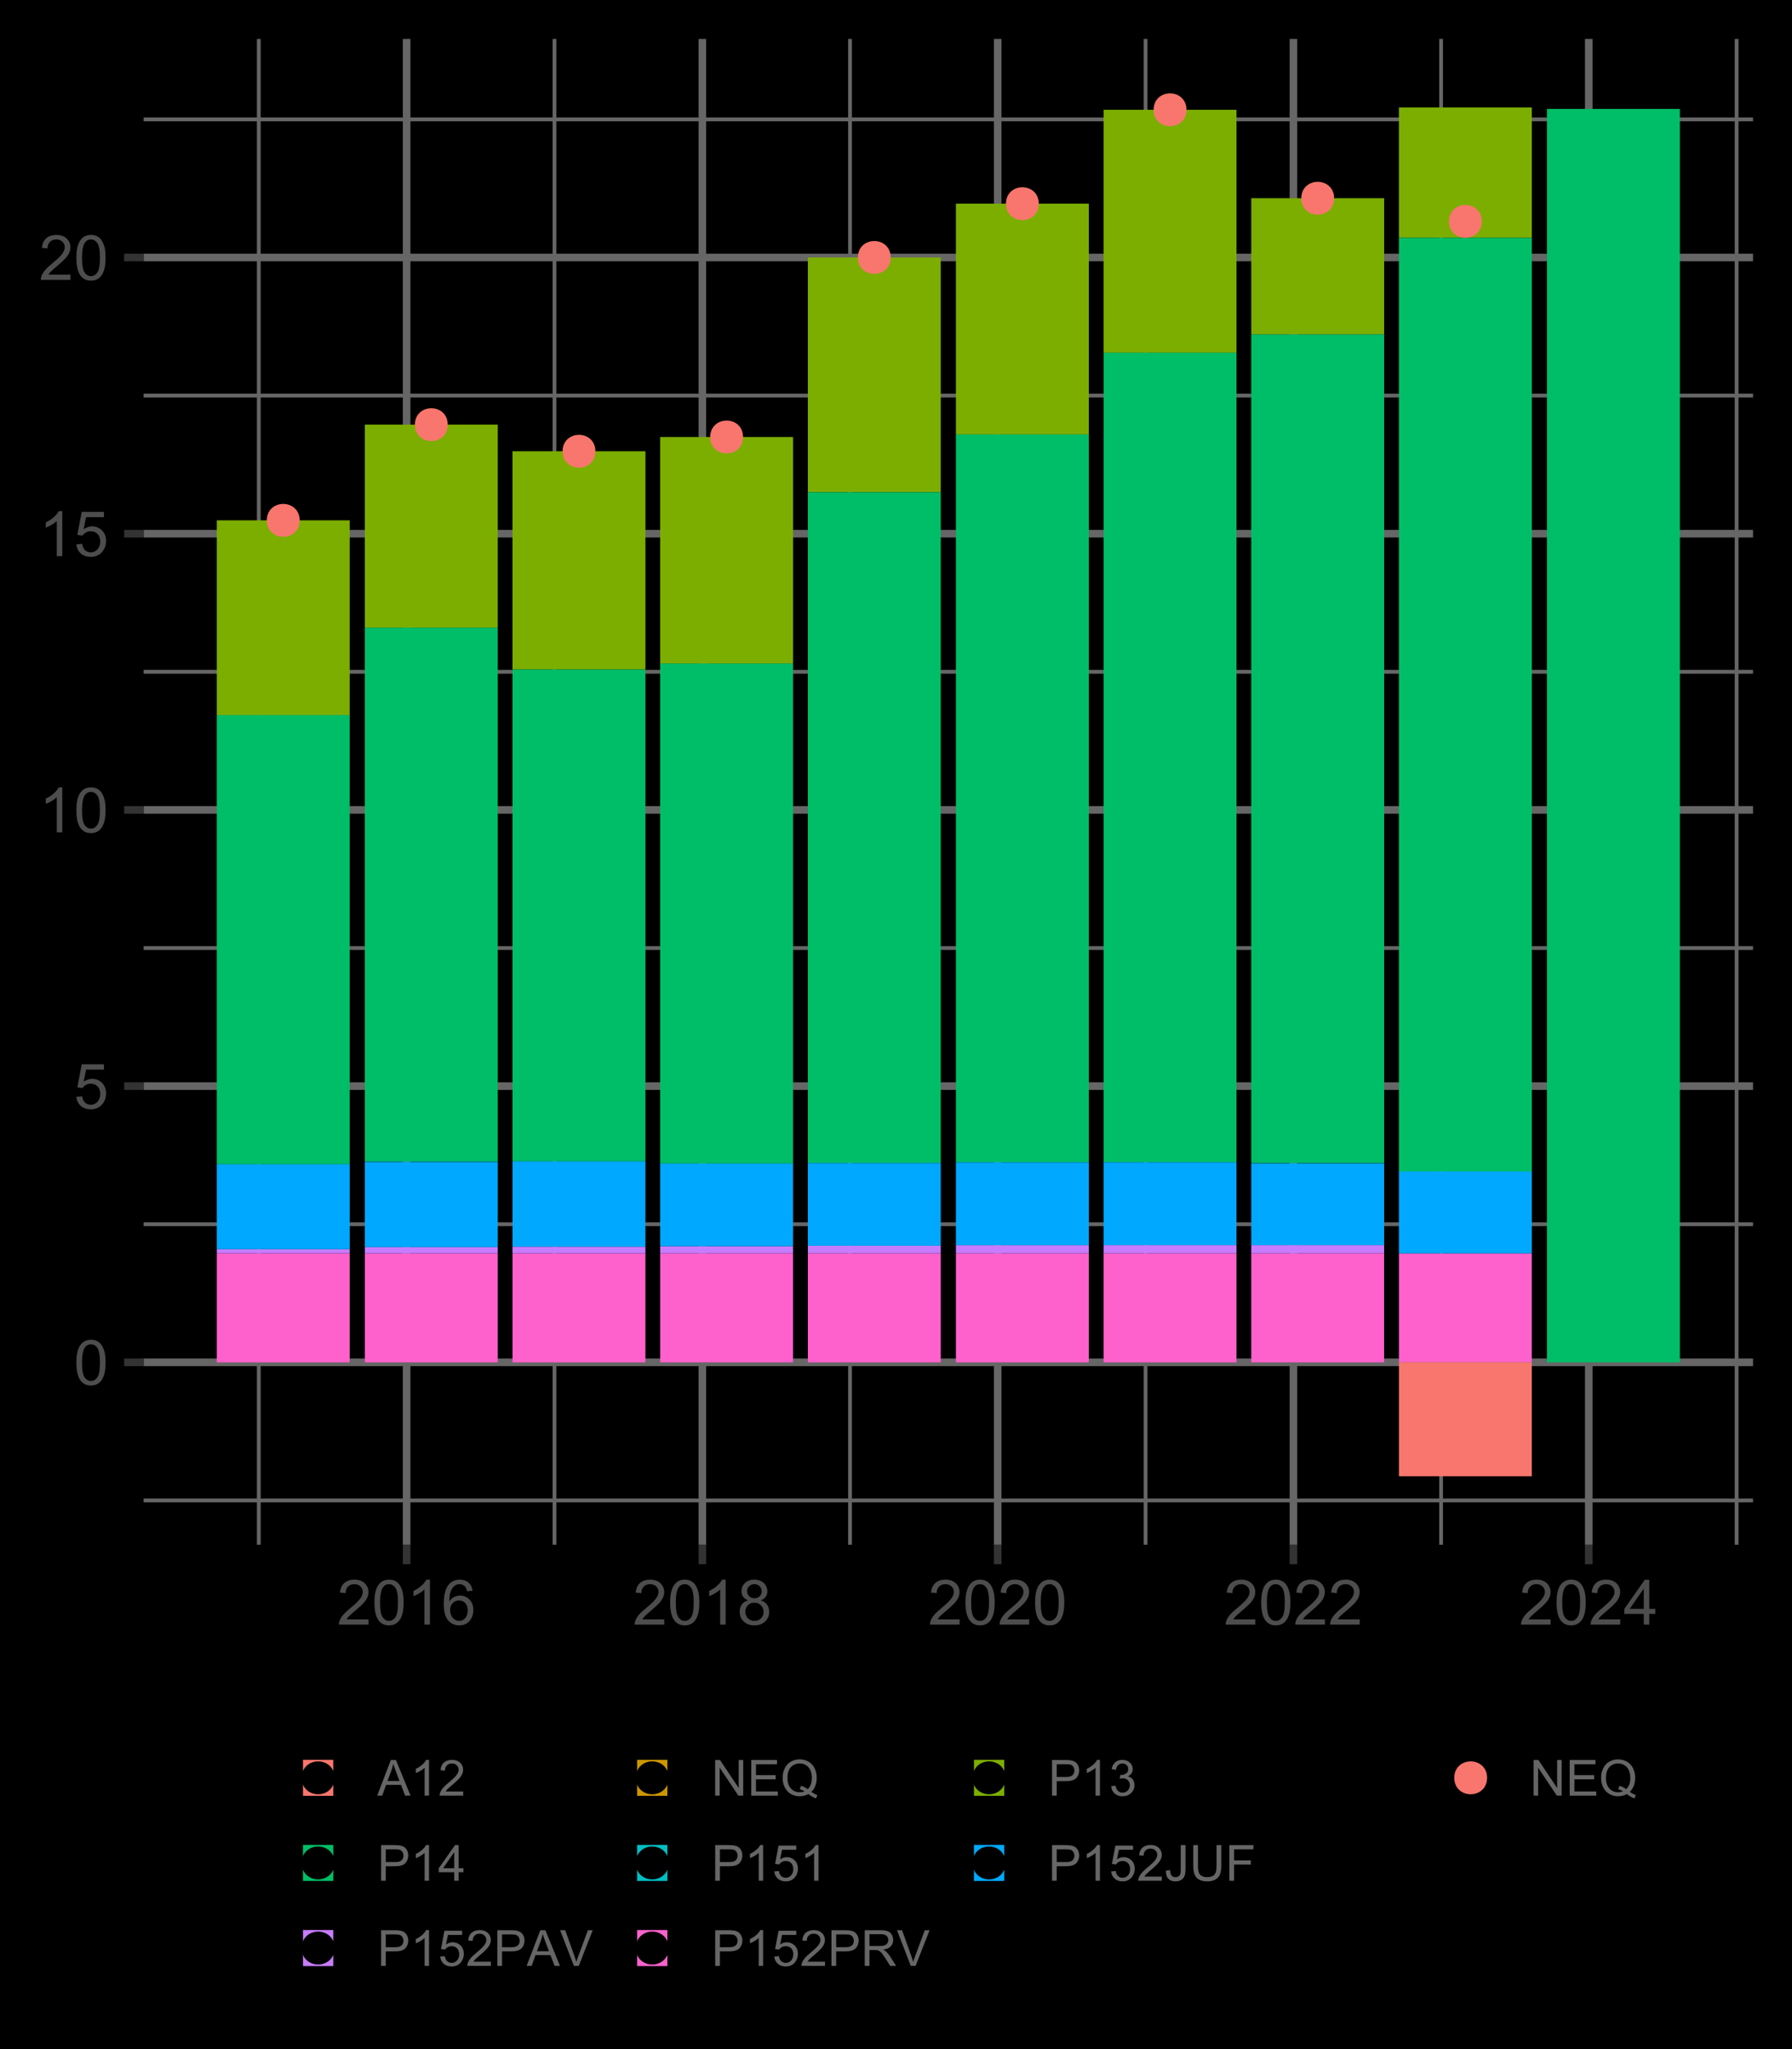 <?xml version="1.0" encoding="UTF-8"?>
<svg xmlns="http://www.w3.org/2000/svg" xmlns:xlink="http://www.w3.org/1999/xlink" width="252pt" height="288pt" viewBox="0 0 252 288" version="1.1">
<defs>
<g>
<symbol overflow="visible" id="glyph0-0">
<path style="stroke:none;" d="M 1.102 0 L 1.102 -5.5 L 5.5 -5.5 L 5.5 0 Z M 1.238 -0.137 L 5.363 -0.137 L 5.363 -5.363 L 1.238 -5.363 Z M 1.238 -0.137 "/>
</symbol>
<symbol overflow="visible" id="glyph0-1">
<path style="stroke:none;" d="M 0.367 -3.105 C 0.363 -3.848 0.438 -4.445 0.594 -4.902 C 0.742 -5.355 0.973 -5.707 1.277 -5.953 C 1.578 -6.199 1.957 -6.32 2.418 -6.324 C 2.754 -6.32 3.051 -6.254 3.309 -6.121 C 3.562 -5.984 3.773 -5.789 3.938 -5.531 C 4.102 -5.273 4.23 -4.961 4.328 -4.594 C 4.422 -4.227 4.469 -3.73 4.473 -3.105 C 4.469 -2.367 4.395 -1.77 4.242 -1.316 C 4.09 -0.859 3.863 -0.508 3.562 -0.262 C 3.258 -0.016 2.875 0.105 2.418 0.109 C 1.809 0.105 1.332 -0.109 0.988 -0.547 C 0.57 -1.066 0.363 -1.922 0.367 -3.105 Z M 1.16 -3.105 C 1.16 -2.07 1.281 -1.379 1.523 -1.039 C 1.766 -0.695 2.062 -0.527 2.418 -0.527 C 2.773 -0.527 3.074 -0.699 3.316 -1.043 C 3.559 -1.387 3.68 -2.074 3.68 -3.105 C 3.68 -4.145 3.559 -4.832 3.316 -5.172 C 3.074 -5.512 2.77 -5.684 2.41 -5.684 C 2.051 -5.684 1.77 -5.531 1.559 -5.234 C 1.293 -4.844 1.16 -4.137 1.16 -3.105 Z M 1.16 -3.105 "/>
</symbol>
<symbol overflow="visible" id="glyph0-2">
<path style="stroke:none;" d="M 0.367 -1.648 L 1.176 -1.719 C 1.234 -1.32 1.375 -1.023 1.594 -0.824 C 1.812 -0.625 2.078 -0.527 2.391 -0.527 C 2.762 -0.527 3.074 -0.668 3.336 -0.949 C 3.59 -1.23 3.719 -1.602 3.723 -2.066 C 3.719 -2.504 3.594 -2.852 3.348 -3.109 C 3.098 -3.363 2.773 -3.492 2.375 -3.492 C 2.125 -3.492 1.902 -3.434 1.703 -3.32 C 1.5 -3.207 1.344 -3.062 1.23 -2.883 L 0.504 -2.977 L 1.113 -6.215 L 4.246 -6.215 L 4.246 -5.473 L 1.73 -5.473 L 1.391 -3.781 C 1.766 -4.039 2.164 -4.172 2.582 -4.176 C 3.129 -4.172 3.594 -3.98 3.973 -3.605 C 4.352 -3.223 4.539 -2.734 4.543 -2.137 C 4.539 -1.562 4.375 -1.07 4.043 -0.656 C 3.637 -0.148 3.086 0.105 2.391 0.109 C 1.816 0.105 1.348 -0.051 0.984 -0.371 C 0.621 -0.691 0.414 -1.117 0.367 -1.648 Z M 0.367 -1.648 "/>
</symbol>
<symbol overflow="visible" id="glyph0-3">
<path style="stroke:none;" d="M 3.277 0 L 2.504 0 L 2.504 -4.93 C 2.316 -4.75 2.074 -4.574 1.773 -4.395 C 1.469 -4.215 1.195 -4.082 0.957 -3.996 L 0.957 -4.742 C 1.387 -4.941 1.766 -5.188 2.09 -5.48 C 2.414 -5.77 2.645 -6.051 2.781 -6.324 L 3.277 -6.324 Z M 3.277 0 "/>
</symbol>
<symbol overflow="visible" id="glyph0-4">
<path style="stroke:none;" d="M 4.43 -0.742 L 4.43 0 L 0.266 0 C 0.258 -0.188 0.289 -0.367 0.355 -0.539 C 0.461 -0.82 0.629 -1.098 0.863 -1.375 C 1.094 -1.648 1.434 -1.965 1.879 -2.328 C 2.562 -2.887 3.023 -3.332 3.266 -3.664 C 3.5 -3.988 3.621 -4.301 3.625 -4.594 C 3.621 -4.898 3.512 -5.156 3.297 -5.367 C 3.074 -5.578 2.789 -5.684 2.441 -5.684 C 2.066 -5.684 1.77 -5.57 1.547 -5.348 C 1.32 -5.125 1.207 -4.816 1.207 -4.422 L 0.414 -4.504 C 0.465 -5.094 0.668 -5.543 1.027 -5.855 C 1.379 -6.164 1.855 -6.32 2.457 -6.324 C 3.059 -6.32 3.539 -6.152 3.891 -5.82 C 4.242 -5.484 4.418 -5.07 4.422 -4.578 C 4.418 -4.32 4.367 -4.074 4.266 -3.832 C 4.164 -3.59 3.992 -3.332 3.754 -3.062 C 3.512 -2.793 3.113 -2.426 2.562 -1.957 C 2.094 -1.566 1.797 -1.301 1.664 -1.16 C 1.531 -1.02 1.422 -0.879 1.34 -0.742 Z M 4.43 -0.742 "/>
</symbol>
<symbol overflow="visible" id="glyph0-5">
<path style="stroke:none;" d="M 4.379 -4.758 L 3.609 -4.695 C 3.539 -4.996 3.441 -5.219 3.316 -5.359 C 3.105 -5.574 2.848 -5.684 2.543 -5.688 C 2.297 -5.684 2.078 -5.617 1.895 -5.484 C 1.648 -5.305 1.457 -5.043 1.32 -4.703 C 1.176 -4.363 1.105 -3.879 1.102 -3.25 C 1.285 -3.531 1.512 -3.742 1.781 -3.879 C 2.051 -4.016 2.332 -4.082 2.629 -4.086 C 3.141 -4.082 3.578 -3.895 3.945 -3.516 C 4.305 -3.137 4.488 -2.645 4.492 -2.047 C 4.488 -1.648 4.402 -1.281 4.234 -0.941 C 4.062 -0.602 3.828 -0.34 3.531 -0.16 C 3.23 0.02 2.895 0.105 2.52 0.109 C 1.871 0.105 1.344 -0.129 0.941 -0.602 C 0.531 -1.074 0.328 -1.855 0.332 -2.949 C 0.328 -4.16 0.551 -5.047 1.004 -5.602 C 1.395 -6.082 1.926 -6.32 2.59 -6.324 C 3.086 -6.32 3.492 -6.184 3.809 -5.906 C 4.125 -5.629 4.312 -5.246 4.379 -4.758 Z M 1.219 -2.039 C 1.219 -1.773 1.273 -1.516 1.387 -1.273 C 1.5 -1.027 1.66 -0.844 1.863 -0.719 C 2.066 -0.59 2.277 -0.527 2.504 -0.527 C 2.828 -0.527 3.109 -0.656 3.348 -0.922 C 3.578 -1.184 3.695 -1.543 3.699 -2 C 3.695 -2.43 3.582 -2.773 3.352 -3.027 C 3.117 -3.273 2.824 -3.398 2.477 -3.402 C 2.121 -3.398 1.824 -3.273 1.582 -3.027 C 1.34 -2.773 1.219 -2.445 1.219 -2.039 Z M 1.219 -2.039 "/>
</symbol>
<symbol overflow="visible" id="glyph0-6">
<path style="stroke:none;" d="M 1.555 -3.418 C 1.23 -3.531 0.992 -3.699 0.84 -3.918 C 0.684 -4.133 0.609 -4.395 0.609 -4.699 C 0.609 -5.156 0.773 -5.539 1.102 -5.855 C 1.43 -6.164 1.867 -6.32 2.418 -6.324 C 2.969 -6.32 3.41 -6.16 3.746 -5.844 C 4.078 -5.523 4.246 -5.137 4.25 -4.68 C 4.246 -4.387 4.172 -4.133 4.02 -3.918 C 3.863 -3.699 3.629 -3.531 3.32 -3.418 C 3.707 -3.285 4 -3.082 4.203 -2.805 C 4.402 -2.52 4.504 -2.184 4.508 -1.801 C 4.504 -1.258 4.312 -0.805 3.934 -0.441 C 3.551 -0.074 3.051 0.105 2.434 0.109 C 1.809 0.105 1.309 -0.074 0.926 -0.441 C 0.543 -0.809 0.352 -1.27 0.355 -1.82 C 0.352 -2.23 0.457 -2.574 0.668 -2.852 C 0.875 -3.125 1.168 -3.312 1.555 -3.418 Z M 1.402 -4.727 C 1.398 -4.426 1.496 -4.184 1.688 -3.996 C 1.879 -3.805 2.129 -3.707 2.438 -3.711 C 2.734 -3.707 2.977 -3.801 3.168 -3.992 C 3.355 -4.176 3.449 -4.406 3.453 -4.684 C 3.449 -4.965 3.352 -5.203 3.16 -5.398 C 2.961 -5.586 2.719 -5.684 2.43 -5.688 C 2.129 -5.684 1.883 -5.59 1.691 -5.402 C 1.496 -5.215 1.398 -4.988 1.402 -4.727 Z M 1.152 -1.816 C 1.148 -1.598 1.199 -1.383 1.309 -1.176 C 1.41 -0.969 1.566 -0.809 1.773 -0.695 C 1.98 -0.582 2.203 -0.527 2.441 -0.527 C 2.809 -0.527 3.113 -0.645 3.355 -0.883 C 3.594 -1.121 3.715 -1.426 3.719 -1.793 C 3.715 -2.164 3.59 -2.469 3.344 -2.715 C 3.094 -2.957 2.785 -3.082 2.414 -3.082 C 2.051 -3.082 1.75 -2.961 1.512 -2.719 C 1.27 -2.477 1.148 -2.176 1.152 -1.816 Z M 1.152 -1.816 "/>
</symbol>
<symbol overflow="visible" id="glyph0-7">
<path style="stroke:none;" d="M 2.844 0 L 2.844 -1.508 L 0.113 -1.508 L 0.113 -2.219 L 2.988 -6.301 L 3.617 -6.301 L 3.617 -2.219 L 4.469 -2.219 L 4.469 -1.508 L 3.617 -1.508 L 3.617 0 Z M 2.844 -2.219 L 2.844 -5.059 L 0.871 -2.219 Z M 2.844 -2.219 "/>
</symbol>
<symbol overflow="visible" id="glyph1-0">
<path style="stroke:none;" d="M 0.875 0 L 0.875 -4.375 L 4.375 -4.375 L 4.375 0 Z M 0.984 -0.109 L 4.266 -0.109 L 4.266 -4.266 L 0.984 -4.266 Z M 0.984 -0.109 "/>
</symbol>
<symbol overflow="visible" id="glyph1-1">
<path style="stroke:none;" d="M -0.012 0 L 1.914 -5.012 L 2.629 -5.012 L 4.68 0 L 3.922 0 L 3.34 -1.516 L 1.242 -1.516 L 0.695 0 Z M 1.438 -2.059 L 3.133 -2.059 L 2.609 -3.445 C 2.445 -3.867 2.328 -4.211 2.258 -4.484 C 2.188 -4.16 2.098 -3.844 1.984 -3.527 Z M 1.438 -2.059 "/>
</symbol>
<symbol overflow="visible" id="glyph1-2">
<path style="stroke:none;" d="M 2.609 0 L 1.992 0 L 1.992 -3.922 C 1.844 -3.773 1.648 -3.633 1.41 -3.496 C 1.168 -3.352 0.953 -3.246 0.762 -3.18 L 0.762 -3.773 C 1.105 -3.934 1.406 -4.129 1.664 -4.359 C 1.922 -4.59 2.102 -4.812 2.211 -5.031 L 2.609 -5.031 Z M 2.609 0 "/>
</symbol>
<symbol overflow="visible" id="glyph1-3">
<path style="stroke:none;" d="M 3.523 -0.59 L 3.523 0 L 0.211 0 C 0.203 -0.148 0.227 -0.289 0.285 -0.426 C 0.367 -0.648 0.5 -0.871 0.688 -1.094 C 0.871 -1.309 1.141 -1.562 1.492 -1.852 C 2.035 -2.297 2.402 -2.648 2.598 -2.914 C 2.785 -3.172 2.883 -3.418 2.883 -3.652 C 2.883 -3.895 2.793 -4.102 2.621 -4.27 C 2.445 -4.438 2.219 -4.523 1.941 -4.523 C 1.641 -4.523 1.406 -4.434 1.23 -4.254 C 1.051 -4.074 0.961 -3.828 0.961 -3.516 L 0.328 -3.582 C 0.371 -4.051 0.531 -4.41 0.816 -4.66 C 1.098 -4.902 1.477 -5.027 1.953 -5.031 C 2.43 -5.027 2.812 -4.895 3.094 -4.629 C 3.375 -4.363 3.516 -4.031 3.516 -3.641 C 3.516 -3.438 3.473 -3.242 3.391 -3.047 C 3.309 -2.852 3.172 -2.648 2.984 -2.438 C 2.789 -2.223 2.477 -1.926 2.039 -1.555 C 1.668 -1.242 1.43 -1.031 1.324 -0.922 C 1.219 -0.809 1.133 -0.699 1.066 -0.59 Z M 3.523 -0.59 "/>
</symbol>
<symbol overflow="visible" id="glyph1-4">
<path style="stroke:none;" d="M 0.531 0 L 0.531 -5.012 L 1.215 -5.012 L 3.844 -1.078 L 3.844 -5.012 L 4.48 -5.012 L 4.48 0 L 3.801 0 L 1.168 -3.938 L 1.168 0 Z M 0.531 0 "/>
</symbol>
<symbol overflow="visible" id="glyph1-5">
<path style="stroke:none;" d="M 0.555 0 L 0.555 -5.012 L 4.176 -5.012 L 4.176 -4.418 L 1.219 -4.418 L 1.219 -2.883 L 3.988 -2.883 L 3.988 -2.297 L 1.219 -2.297 L 1.219 -0.59 L 4.293 -0.59 L 4.293 0 Z M 0.555 0 "/>
</symbol>
<symbol overflow="visible" id="glyph1-6">
<path style="stroke:none;" d="M 4.336 -0.535 C 4.641 -0.32 4.922 -0.168 5.188 -0.07 L 4.992 0.391 C 4.633 0.258 4.273 0.055 3.918 -0.227 C 3.543 -0.02 3.133 0.082 2.688 0.086 C 2.23 0.082 1.82 -0.023 1.453 -0.242 C 1.082 -0.457 0.797 -0.766 0.598 -1.164 C 0.398 -1.559 0.297 -2.004 0.301 -2.504 C 0.297 -2.996 0.398 -3.449 0.602 -3.855 C 0.801 -4.262 1.086 -4.57 1.457 -4.781 C 1.824 -4.992 2.238 -5.098 2.699 -5.102 C 3.16 -5.098 3.578 -4.988 3.949 -4.77 C 4.32 -4.551 4.602 -4.242 4.801 -3.848 C 4.992 -3.449 5.09 -3.004 5.094 -2.508 C 5.09 -2.094 5.027 -1.723 4.906 -1.395 C 4.777 -1.066 4.59 -0.777 4.336 -0.535 Z M 2.879 -1.383 C 3.258 -1.273 3.574 -1.113 3.824 -0.906 C 4.211 -1.258 4.406 -1.793 4.41 -2.508 C 4.406 -2.914 4.336 -3.266 4.203 -3.57 C 4.062 -3.871 3.863 -4.109 3.598 -4.277 C 3.332 -4.441 3.031 -4.523 2.703 -4.527 C 2.203 -4.523 1.793 -4.355 1.473 -4.02 C 1.145 -3.684 0.984 -3.176 0.984 -2.504 C 0.984 -1.848 1.145 -1.348 1.469 -1.004 C 1.789 -0.652 2.199 -0.48 2.703 -0.48 C 2.938 -0.48 3.164 -0.523 3.375 -0.617 C 3.164 -0.746 2.945 -0.844 2.719 -0.902 Z M 2.879 -1.383 "/>
</symbol>
<symbol overflow="visible" id="glyph1-7">
<path style="stroke:none;" d="M 0.539 0 L 0.539 -5.012 L 2.43 -5.012 C 2.762 -5.008 3.016 -4.992 3.191 -4.961 C 3.438 -4.918 3.645 -4.84 3.812 -4.727 C 3.977 -4.609 4.109 -4.449 4.211 -4.242 C 4.309 -4.035 4.359 -3.809 4.363 -3.562 C 4.359 -3.133 4.223 -2.77 3.957 -2.48 C 3.684 -2.184 3.195 -2.039 2.488 -2.039 L 1.203 -2.039 L 1.203 0 Z M 1.203 -2.629 L 2.5 -2.629 C 2.926 -2.625 3.23 -2.703 3.41 -2.867 C 3.59 -3.023 3.68 -3.25 3.68 -3.539 C 3.68 -3.75 3.625 -3.93 3.52 -4.078 C 3.414 -4.227 3.273 -4.324 3.102 -4.375 C 2.988 -4.402 2.785 -4.418 2.484 -4.418 L 1.203 -4.418 Z M 1.203 -2.629 "/>
</symbol>
<symbol overflow="visible" id="glyph1-8">
<path style="stroke:none;" d="M 0.293 -1.324 L 0.91 -1.406 C 0.977 -1.055 1.098 -0.801 1.27 -0.652 C 1.438 -0.496 1.645 -0.422 1.891 -0.422 C 2.176 -0.422 2.418 -0.52 2.621 -0.723 C 2.816 -0.918 2.918 -1.168 2.922 -1.465 C 2.918 -1.746 2.824 -1.977 2.645 -2.164 C 2.457 -2.344 2.223 -2.438 1.941 -2.441 C 1.82 -2.438 1.676 -2.414 1.508 -2.371 L 1.574 -2.914 C 1.613 -2.906 1.648 -2.906 1.676 -2.906 C 1.934 -2.906 2.168 -2.973 2.379 -3.109 C 2.59 -3.246 2.695 -3.457 2.695 -3.742 C 2.695 -3.965 2.617 -4.152 2.465 -4.301 C 2.312 -4.449 2.117 -4.523 1.875 -4.523 C 1.633 -4.523 1.434 -4.445 1.277 -4.297 C 1.117 -4.145 1.012 -3.922 0.969 -3.625 L 0.355 -3.734 C 0.43 -4.141 0.602 -4.461 0.867 -4.691 C 1.133 -4.914 1.465 -5.027 1.863 -5.031 C 2.137 -5.027 2.387 -4.969 2.617 -4.855 C 2.848 -4.734 3.023 -4.574 3.145 -4.375 C 3.266 -4.168 3.328 -3.953 3.328 -3.73 C 3.328 -3.512 3.27 -3.312 3.152 -3.137 C 3.035 -2.957 2.863 -2.816 2.641 -2.715 C 2.934 -2.641 3.164 -2.5 3.328 -2.285 C 3.492 -2.07 3.574 -1.801 3.574 -1.48 C 3.574 -1.039 3.414 -0.668 3.094 -0.367 C 2.773 -0.062 2.371 0.086 1.887 0.09 C 1.445 0.086 1.078 -0.039 0.789 -0.301 C 0.496 -0.559 0.332 -0.902 0.293 -1.324 Z M 0.293 -1.324 "/>
</symbol>
<symbol overflow="visible" id="glyph1-9">
<path style="stroke:none;" d="M 2.262 0 L 2.262 -1.199 L 0.09 -1.199 L 0.09 -1.766 L 2.375 -5.012 L 2.879 -5.012 L 2.879 -1.766 L 3.555 -1.766 L 3.555 -1.199 L 2.879 -1.199 L 2.879 0 Z M 2.262 -1.766 L 2.262 -4.023 L 0.695 -1.766 Z M 2.262 -1.766 "/>
</symbol>
<symbol overflow="visible" id="glyph1-10">
<path style="stroke:none;" d="M 0.289 -1.312 L 0.938 -1.367 C 0.984 -1.047 1.094 -0.812 1.27 -0.656 C 1.441 -0.5 1.652 -0.422 1.898 -0.422 C 2.195 -0.422 2.445 -0.531 2.652 -0.754 C 2.855 -0.977 2.957 -1.273 2.961 -1.645 C 2.957 -1.992 2.859 -2.27 2.664 -2.473 C 2.465 -2.676 2.207 -2.777 1.891 -2.777 C 1.691 -2.777 1.512 -2.73 1.352 -2.641 C 1.191 -2.551 1.066 -2.434 0.977 -2.293 L 0.398 -2.367 L 0.887 -4.941 L 3.375 -4.941 L 3.375 -4.355 L 1.379 -4.355 L 1.109 -3.008 C 1.406 -3.211 1.723 -3.316 2.055 -3.32 C 2.488 -3.316 2.855 -3.164 3.16 -2.867 C 3.457 -2.562 3.609 -2.176 3.613 -1.699 C 3.609 -1.246 3.477 -0.852 3.215 -0.523 C 2.891 -0.117 2.453 0.082 1.898 0.086 C 1.445 0.082 1.074 -0.043 0.785 -0.297 C 0.496 -0.551 0.328 -0.891 0.289 -1.312 Z M 0.289 -1.312 "/>
</symbol>
<symbol overflow="visible" id="glyph1-11">
<path style="stroke:none;" d="M 0.203 -1.422 L 0.801 -1.504 C 0.812 -1.117 0.883 -0.855 1.016 -0.719 C 1.141 -0.574 1.32 -0.504 1.547 -0.508 C 1.711 -0.504 1.852 -0.543 1.973 -0.621 C 2.094 -0.695 2.176 -0.797 2.223 -0.93 C 2.266 -1.059 2.289 -1.27 2.293 -1.559 L 2.293 -5.012 L 2.957 -5.012 L 2.957 -1.598 C 2.953 -1.176 2.902 -0.852 2.805 -0.621 C 2.699 -0.391 2.539 -0.215 2.32 -0.094 C 2.102 0.023 1.844 0.082 1.547 0.086 C 1.109 0.082 0.773 -0.043 0.539 -0.293 C 0.305 -0.543 0.191 -0.918 0.203 -1.422 Z M 0.203 -1.422 "/>
</symbol>
<symbol overflow="visible" id="glyph1-12">
<path style="stroke:none;" d="M 3.828 -5.012 L 4.492 -5.012 L 4.492 -2.117 C 4.488 -1.609 4.43 -1.211 4.32 -0.914 C 4.203 -0.617 4 -0.375 3.703 -0.191 C 3.406 -0.008 3.016 0.082 2.531 0.086 C 2.062 0.082 1.676 0.004 1.379 -0.156 C 1.078 -0.316 0.867 -0.551 0.742 -0.859 C 0.613 -1.164 0.551 -1.582 0.551 -2.117 L 0.551 -5.012 L 1.215 -5.012 L 1.215 -2.117 C 1.211 -1.68 1.254 -1.359 1.336 -1.156 C 1.414 -0.945 1.551 -0.789 1.75 -0.68 C 1.945 -0.566 2.188 -0.508 2.477 -0.512 C 2.961 -0.508 3.309 -0.621 3.516 -0.844 C 3.723 -1.062 3.824 -1.484 3.828 -2.117 Z M 3.828 -5.012 "/>
</symbol>
<symbol overflow="visible" id="glyph1-13">
<path style="stroke:none;" d="M 0.574 0 L 0.574 -5.012 L 3.953 -5.012 L 3.953 -4.418 L 1.238 -4.418 L 1.238 -2.867 L 3.59 -2.867 L 3.59 -2.277 L 1.238 -2.277 L 1.238 0 Z M 0.574 0 "/>
</symbol>
<symbol overflow="visible" id="glyph1-14">
<path style="stroke:none;" d="M 1.973 0 L 0.031 -5.012 L 0.75 -5.012 L 2.051 -1.371 C 2.152 -1.078 2.238 -0.805 2.312 -0.551 C 2.387 -0.824 2.477 -1.098 2.586 -1.371 L 3.938 -5.012 L 4.613 -5.012 L 2.652 0 Z M 1.973 0 "/>
</symbol>
<symbol overflow="visible" id="glyph1-15">
<path style="stroke:none;" d="M 0.551 0 L 0.551 -5.012 L 2.773 -5.012 C 3.215 -5.008 3.555 -4.965 3.789 -4.875 C 4.02 -4.785 4.207 -4.625 4.348 -4.398 C 4.484 -4.168 4.551 -3.918 4.555 -3.645 C 4.551 -3.285 4.438 -2.984 4.211 -2.742 C 3.98 -2.5 3.625 -2.344 3.145 -2.281 C 3.316 -2.191 3.449 -2.109 3.543 -2.031 C 3.734 -1.852 3.918 -1.629 4.094 -1.363 L 4.965 0 L 4.133 0 L 3.469 -1.043 C 3.273 -1.34 3.113 -1.566 2.992 -1.73 C 2.863 -1.887 2.75 -2 2.652 -2.066 C 2.551 -2.129 2.449 -2.176 2.352 -2.203 C 2.273 -2.219 2.152 -2.227 1.984 -2.227 L 1.215 -2.227 L 1.215 0 Z M 1.215 -2.801 L 2.641 -2.801 C 2.941 -2.801 3.176 -2.832 3.348 -2.895 C 3.516 -2.957 3.648 -3.055 3.738 -3.195 C 3.824 -3.328 3.867 -3.48 3.871 -3.645 C 3.867 -3.879 3.781 -4.07 3.613 -4.227 C 3.438 -4.375 3.168 -4.453 2.801 -4.457 L 1.215 -4.457 Z M 1.215 -2.801 "/>
</symbol>
</g>
<clipPath id="clip1">
  <path d="M 20.199 5.48 L 246.52 5.48 L 246.52 217.109 L 20.199 217.109 Z M 20.199 5.48 "/>
</clipPath>
<clipPath id="clip2">
  <path d="M 20.199 210 L 246.52 210 L 246.52 212 L 20.199 212 Z M 20.199 210 "/>
</clipPath>
<clipPath id="clip3">
  <path d="M 20.199 171 L 246.52 171 L 246.52 173 L 20.199 173 Z M 20.199 171 "/>
</clipPath>
<clipPath id="clip4">
  <path d="M 20.199 132 L 246.52 132 L 246.52 134 L 20.199 134 Z M 20.199 132 "/>
</clipPath>
<clipPath id="clip5">
  <path d="M 20.199 94 L 246.52 94 L 246.52 95 L 20.199 95 Z M 20.199 94 "/>
</clipPath>
<clipPath id="clip6">
  <path d="M 20.199 55 L 246.52 55 L 246.52 56 L 20.199 56 Z M 20.199 55 "/>
</clipPath>
<clipPath id="clip7">
  <path d="M 20.199 16 L 246.52 16 L 246.52 18 L 20.199 18 Z M 20.199 16 "/>
</clipPath>
<clipPath id="clip8">
  <path d="M 36 5.48 L 37 5.48 L 37 217.109 L 36 217.109 Z M 36 5.48 "/>
</clipPath>
<clipPath id="clip9">
  <path d="M 77 5.48 L 79 5.48 L 79 217.109 L 77 217.109 Z M 77 5.48 "/>
</clipPath>
<clipPath id="clip10">
  <path d="M 119 5.48 L 120 5.48 L 120 217.109 L 119 217.109 Z M 119 5.48 "/>
</clipPath>
<clipPath id="clip11">
  <path d="M 160 5.48 L 162 5.48 L 162 217.109 L 160 217.109 Z M 160 5.48 "/>
</clipPath>
<clipPath id="clip12">
  <path d="M 202 5.48 L 203 5.48 L 203 217.109 L 202 217.109 Z M 202 5.48 "/>
</clipPath>
<clipPath id="clip13">
  <path d="M 243 5.48 L 245 5.48 L 245 217.109 L 243 217.109 Z M 243 5.48 "/>
</clipPath>
<clipPath id="clip14">
  <path d="M 20.199 190 L 246.52 190 L 246.52 193 L 20.199 193 Z M 20.199 190 "/>
</clipPath>
<clipPath id="clip15">
  <path d="M 20.199 152 L 246.52 152 L 246.52 154 L 20.199 154 Z M 20.199 152 "/>
</clipPath>
<clipPath id="clip16">
  <path d="M 20.199 113 L 246.52 113 L 246.52 115 L 20.199 115 Z M 20.199 113 "/>
</clipPath>
<clipPath id="clip17">
  <path d="M 20.199 74 L 246.52 74 L 246.52 76 L 20.199 76 Z M 20.199 74 "/>
</clipPath>
<clipPath id="clip18">
  <path d="M 20.199 35 L 246.52 35 L 246.52 37 L 20.199 37 Z M 20.199 35 "/>
</clipPath>
<clipPath id="clip19">
  <path d="M 56 5.48 L 58 5.48 L 58 217.109 L 56 217.109 Z M 56 5.48 "/>
</clipPath>
<clipPath id="clip20">
  <path d="M 98 5.48 L 100 5.48 L 100 217.109 L 98 217.109 Z M 98 5.48 "/>
</clipPath>
<clipPath id="clip21">
  <path d="M 139 5.48 L 141 5.48 L 141 217.109 L 139 217.109 Z M 139 5.48 "/>
</clipPath>
<clipPath id="clip22">
  <path d="M 181 5.48 L 183 5.48 L 183 217.109 L 181 217.109 Z M 181 5.48 "/>
</clipPath>
<clipPath id="clip23">
  <path d="M 222 5.48 L 224 5.48 L 224 217.109 L 222 217.109 Z M 222 5.48 "/>
</clipPath>
</defs>
<g id="surface29">
<rect x="0" y="0" width="252" height="288" style="fill:rgb(100%,100%,100%);fill-opacity:1;stroke:none;"/>
<rect x="0" y="0" width="252" height="288" style="fill:rgb(0%,0%,0%);fill-opacity:1;stroke:none;"/>
<path style="fill:none;stroke-width:1.067;stroke-linecap:round;stroke-linejoin:round;stroke:rgb(0%,0%,0%);stroke-opacity:1;stroke-miterlimit:10;" d="M 0 288 L 252 288 L 252 0 L 0 0 Z M 0 288 "/>
<g clip-path="url(#clip1)" clip-rule="nonzero">
<path style="fill-rule:nonzero;fill:rgb(0%,0%,0%);fill-opacity:1;stroke-width:1.067;stroke-linecap:round;stroke-linejoin:round;stroke:rgb(0%,0%,0%);stroke-opacity:1;stroke-miterlimit:10;" d="M 20.199 217.109 L 246.52 217.109 L 246.52 5.48 L 20.199 5.48 Z M 20.199 217.109 "/>
</g>
<g clip-path="url(#clip2)" clip-rule="nonzero">
<path style="fill:none;stroke-width:0.533;stroke-linecap:butt;stroke-linejoin:round;stroke:rgb(40%,40%,40%);stroke-opacity:1;stroke-miterlimit:10;" d="M 20.199 210.887 L 246.52 210.887 "/>
</g>
<g clip-path="url(#clip3)" clip-rule="nonzero">
<path style="fill:none;stroke-width:0.533;stroke-linecap:butt;stroke-linejoin:round;stroke:rgb(40%,40%,40%);stroke-opacity:1;stroke-miterlimit:10;" d="M 20.199 172.066 L 246.52 172.066 "/>
</g>
<g clip-path="url(#clip4)" clip-rule="nonzero">
<path style="fill:none;stroke-width:0.533;stroke-linecap:butt;stroke-linejoin:round;stroke:rgb(40%,40%,40%);stroke-opacity:1;stroke-miterlimit:10;" d="M 20.199 133.246 L 246.52 133.246 "/>
</g>
<g clip-path="url(#clip5)" clip-rule="nonzero">
<path style="fill:none;stroke-width:0.533;stroke-linecap:butt;stroke-linejoin:round;stroke:rgb(40%,40%,40%);stroke-opacity:1;stroke-miterlimit:10;" d="M 20.199 94.422 L 246.52 94.422 "/>
</g>
<g clip-path="url(#clip6)" clip-rule="nonzero">
<path style="fill:none;stroke-width:0.533;stroke-linecap:butt;stroke-linejoin:round;stroke:rgb(40%,40%,40%);stroke-opacity:1;stroke-miterlimit:10;" d="M 20.199 55.602 L 246.52 55.602 "/>
</g>
<g clip-path="url(#clip7)" clip-rule="nonzero">
<path style="fill:none;stroke-width:0.533;stroke-linecap:butt;stroke-linejoin:round;stroke:rgb(40%,40%,40%);stroke-opacity:1;stroke-miterlimit:10;" d="M 20.199 16.781 L 246.52 16.781 "/>
</g>
<g clip-path="url(#clip8)" clip-rule="nonzero">
<path style="fill:none;stroke-width:0.533;stroke-linecap:butt;stroke-linejoin:round;stroke:rgb(40%,40%,40%);stroke-opacity:1;stroke-miterlimit:10;" d="M 36.391 217.109 L 36.391 5.48 "/>
</g>
<g clip-path="url(#clip9)" clip-rule="nonzero">
<path style="fill:none;stroke-width:0.533;stroke-linecap:butt;stroke-linejoin:round;stroke:rgb(40%,40%,40%);stroke-opacity:1;stroke-miterlimit:10;" d="M 77.977 217.109 L 77.977 5.48 "/>
</g>
<g clip-path="url(#clip10)" clip-rule="nonzero">
<path style="fill:none;stroke-width:0.533;stroke-linecap:butt;stroke-linejoin:round;stroke:rgb(40%,40%,40%);stroke-opacity:1;stroke-miterlimit:10;" d="M 119.535 217.109 L 119.535 5.48 "/>
</g>
<g clip-path="url(#clip11)" clip-rule="nonzero">
<path style="fill:none;stroke-width:0.533;stroke-linecap:butt;stroke-linejoin:round;stroke:rgb(40%,40%,40%);stroke-opacity:1;stroke-miterlimit:10;" d="M 161.094 217.109 L 161.094 5.48 "/>
</g>
<g clip-path="url(#clip12)" clip-rule="nonzero">
<path style="fill:none;stroke-width:0.533;stroke-linecap:butt;stroke-linejoin:round;stroke:rgb(40%,40%,40%);stroke-opacity:1;stroke-miterlimit:10;" d="M 202.652 217.109 L 202.652 5.48 "/>
</g>
<g clip-path="url(#clip13)" clip-rule="nonzero">
<path style="fill:none;stroke-width:0.533;stroke-linecap:butt;stroke-linejoin:round;stroke:rgb(40%,40%,40%);stroke-opacity:1;stroke-miterlimit:10;" d="M 244.211 217.109 L 244.211 5.48 "/>
</g>
<g clip-path="url(#clip14)" clip-rule="nonzero">
<path style="fill:none;stroke-width:1.067;stroke-linecap:butt;stroke-linejoin:round;stroke:rgb(40%,40%,40%);stroke-opacity:1;stroke-miterlimit:10;" d="M 20.199 191.477 L 246.52 191.477 "/>
</g>
<g clip-path="url(#clip15)" clip-rule="nonzero">
<path style="fill:none;stroke-width:1.067;stroke-linecap:butt;stroke-linejoin:round;stroke:rgb(40%,40%,40%);stroke-opacity:1;stroke-miterlimit:10;" d="M 20.199 152.656 L 246.52 152.656 "/>
</g>
<g clip-path="url(#clip16)" clip-rule="nonzero">
<path style="fill:none;stroke-width:1.067;stroke-linecap:butt;stroke-linejoin:round;stroke:rgb(40%,40%,40%);stroke-opacity:1;stroke-miterlimit:10;" d="M 20.199 113.832 L 246.52 113.832 "/>
</g>
<g clip-path="url(#clip17)" clip-rule="nonzero">
<path style="fill:none;stroke-width:1.067;stroke-linecap:butt;stroke-linejoin:round;stroke:rgb(40%,40%,40%);stroke-opacity:1;stroke-miterlimit:10;" d="M 20.199 75.012 L 246.52 75.012 "/>
</g>
<g clip-path="url(#clip18)" clip-rule="nonzero">
<path style="fill:none;stroke-width:1.067;stroke-linecap:butt;stroke-linejoin:round;stroke:rgb(40%,40%,40%);stroke-opacity:1;stroke-miterlimit:10;" d="M 20.199 36.191 L 246.52 36.191 "/>
</g>
<g clip-path="url(#clip19)" clip-rule="nonzero">
<path style="fill:none;stroke-width:1.067;stroke-linecap:butt;stroke-linejoin:round;stroke:rgb(40%,40%,40%);stroke-opacity:1;stroke-miterlimit:10;" d="M 57.184 217.109 L 57.184 5.48 "/>
</g>
<g clip-path="url(#clip20)" clip-rule="nonzero">
<path style="fill:none;stroke-width:1.067;stroke-linecap:butt;stroke-linejoin:round;stroke:rgb(40%,40%,40%);stroke-opacity:1;stroke-miterlimit:10;" d="M 98.77 217.109 L 98.77 5.48 "/>
</g>
<g clip-path="url(#clip21)" clip-rule="nonzero">
<path style="fill:none;stroke-width:1.067;stroke-linecap:butt;stroke-linejoin:round;stroke:rgb(40%,40%,40%);stroke-opacity:1;stroke-miterlimit:10;" d="M 140.301 217.109 L 140.301 5.48 "/>
</g>
<g clip-path="url(#clip22)" clip-rule="nonzero">
<path style="fill:none;stroke-width:1.067;stroke-linecap:butt;stroke-linejoin:round;stroke:rgb(40%,40%,40%);stroke-opacity:1;stroke-miterlimit:10;" d="M 181.887 217.109 L 181.887 5.48 "/>
</g>
<g clip-path="url(#clip23)" clip-rule="nonzero">
<path style="fill:none;stroke-width:1.067;stroke-linecap:butt;stroke-linejoin:round;stroke:rgb(40%,40%,40%);stroke-opacity:1;stroke-miterlimit:10;" d="M 223.418 217.109 L 223.418 5.48 "/>
</g>
<path style=" stroke:none;fill-rule:nonzero;fill:rgb(48.627%,68.235%,0%);fill-opacity:1;" d="M 196.723 33.426 L 215.41 33.426 L 215.41 15.102 L 196.723 15.102 Z M 196.723 33.426 "/>
<path style=" stroke:none;fill-rule:nonzero;fill:rgb(48.627%,68.235%,0%);fill-opacity:1;" d="M 175.957 46.996 L 194.645 46.996 L 194.645 27.859 L 175.957 27.859 Z M 175.957 46.996 "/>
<path style=" stroke:none;fill-rule:nonzero;fill:rgb(48.627%,68.235%,0%);fill-opacity:1;" d="M 155.191 49.578 L 173.879 49.578 L 173.879 15.43 L 155.191 15.43 Z M 155.191 49.578 "/>
<path style=" stroke:none;fill-rule:nonzero;fill:rgb(48.627%,68.235%,0%);fill-opacity:1;" d="M 134.426 61.07 L 153.113 61.07 L 153.113 28.629 L 134.426 28.629 Z M 134.426 61.07 "/>
<path style=" stroke:none;fill-rule:nonzero;fill:rgb(48.627%,68.235%,0%);fill-opacity:1;" d="M 113.605 69.184 L 132.293 69.184 L 132.293 36.184 L 113.605 36.184 Z M 113.605 69.184 "/>
<path style=" stroke:none;fill-rule:nonzero;fill:rgb(48.627%,68.235%,0%);fill-opacity:1;" d="M 92.84 93.254 L 111.527 93.254 L 111.527 61.422 L 92.84 61.422 Z M 92.84 93.254 "/>
<path style=" stroke:none;fill-rule:nonzero;fill:rgb(48.627%,68.235%,0%);fill-opacity:1;" d="M 72.074 94.094 L 90.762 94.094 L 90.762 63.426 L 72.074 63.426 Z M 72.074 94.094 "/>
<path style=" stroke:none;fill-rule:nonzero;fill:rgb(48.627%,68.235%,0%);fill-opacity:1;" d="M 51.309 88.219 L 69.996 88.219 L 69.996 59.684 L 51.309 59.684 Z M 51.309 88.219 "/>
<path style=" stroke:none;fill-rule:nonzero;fill:rgb(48.627%,68.235%,0%);fill-opacity:1;" d="M 30.488 100.504 L 49.176 100.504 L 49.176 73.133 L 30.488 73.133 Z M 30.488 100.504 "/>
<path style=" stroke:none;fill-rule:nonzero;fill:rgb(0%,74.51%,40.392%);fill-opacity:1;" d="M 217.543 191.477 L 236.23 191.477 L 236.23 15.305 L 217.543 15.305 Z M 217.543 191.477 "/>
<path style=" stroke:none;fill-rule:nonzero;fill:rgb(0%,74.51%,40.392%);fill-opacity:1;" d="M 196.723 164.609 L 215.41 164.609 L 215.41 33.426 L 196.723 33.426 Z M 196.723 164.609 "/>
<path style=" stroke:none;fill-rule:nonzero;fill:rgb(0%,74.51%,40.392%);fill-opacity:1;" d="M 175.957 163.453 L 194.645 163.453 L 194.645 47 L 175.957 47 Z M 175.957 163.453 "/>
<path style=" stroke:none;fill-rule:nonzero;fill:rgb(0%,74.51%,40.392%);fill-opacity:1;" d="M 155.191 163.316 L 173.879 163.316 L 173.879 49.578 L 155.191 49.578 Z M 155.191 163.316 "/>
<path style=" stroke:none;fill-rule:nonzero;fill:rgb(0%,74.51%,40.392%);fill-opacity:1;" d="M 134.426 163.32 L 153.113 163.32 L 153.113 61.07 L 134.426 61.07 Z M 134.426 163.32 "/>
<path style=" stroke:none;fill-rule:nonzero;fill:rgb(0%,74.51%,40.392%);fill-opacity:1;" d="M 113.605 163.414 L 132.293 163.414 L 132.293 69.184 L 113.605 69.184 Z M 113.605 163.414 "/>
<path style=" stroke:none;fill-rule:nonzero;fill:rgb(0%,74.51%,40.392%);fill-opacity:1;" d="M 92.84 163.488 L 111.527 163.488 L 111.527 93.254 L 92.84 93.254 Z M 92.84 163.488 "/>
<path style=" stroke:none;fill-rule:nonzero;fill:rgb(0%,74.51%,40.392%);fill-opacity:1;" d="M 72.074 163.184 L 90.762 163.184 L 90.762 94.094 L 72.074 94.094 Z M 72.074 163.184 "/>
<path style=" stroke:none;fill-rule:nonzero;fill:rgb(0%,74.51%,40.392%);fill-opacity:1;" d="M 51.309 163.238 L 69.996 163.238 L 69.996 88.219 L 51.309 88.219 Z M 51.309 163.238 "/>
<path style=" stroke:none;fill-rule:nonzero;fill:rgb(0%,74.51%,40.392%);fill-opacity:1;" d="M 30.488 163.59 L 49.176 163.59 L 49.176 100.504 L 30.488 100.504 Z M 30.488 163.59 "/>
<path style=" stroke:none;fill-rule:nonzero;fill:rgb(0%,74.902%,76.863%);fill-opacity:1;" d="M 196.723 164.703 L 215.41 164.703 L 215.41 164.609 L 196.723 164.609 Z M 196.723 164.703 "/>
<path style=" stroke:none;fill-rule:nonzero;fill:rgb(0%,74.902%,76.863%);fill-opacity:1;" d="M 175.957 163.547 L 194.645 163.547 L 194.645 163.453 L 175.957 163.453 Z M 175.957 163.547 "/>
<path style=" stroke:none;fill-rule:nonzero;fill:rgb(0%,74.902%,76.863%);fill-opacity:1;" d="M 155.191 163.41 L 173.879 163.41 L 173.879 163.316 L 155.191 163.316 Z M 155.191 163.41 "/>
<path style=" stroke:none;fill-rule:nonzero;fill:rgb(0%,74.902%,76.863%);fill-opacity:1;" d="M 134.426 163.41 L 153.113 163.41 L 153.113 163.316 L 134.426 163.316 Z M 134.426 163.41 "/>
<path style=" stroke:none;fill-rule:nonzero;fill:rgb(0%,74.902%,76.863%);fill-opacity:1;" d="M 113.605 163.508 L 132.293 163.508 L 132.293 163.414 L 113.605 163.414 Z M 113.605 163.508 "/>
<path style=" stroke:none;fill-rule:nonzero;fill:rgb(0%,74.902%,76.863%);fill-opacity:1;" d="M 92.84 163.582 L 111.527 163.582 L 111.527 163.488 L 92.84 163.488 Z M 92.84 163.582 "/>
<path style=" stroke:none;fill-rule:nonzero;fill:rgb(0%,74.902%,76.863%);fill-opacity:1;" d="M 72.074 163.277 L 90.762 163.277 L 90.762 163.184 L 72.074 163.184 Z M 72.074 163.277 "/>
<path style=" stroke:none;fill-rule:nonzero;fill:rgb(0%,74.902%,76.863%);fill-opacity:1;" d="M 51.309 163.332 L 69.996 163.332 L 69.996 163.238 L 51.309 163.238 Z M 51.309 163.332 "/>
<path style=" stroke:none;fill-rule:nonzero;fill:rgb(0%,74.902%,76.863%);fill-opacity:1;" d="M 30.488 163.684 L 49.176 163.684 L 49.176 163.59 L 30.488 163.59 Z M 30.488 163.684 "/>
<path style=" stroke:none;fill-rule:nonzero;fill:rgb(100%,38.039%,80%);fill-opacity:1;" d="M 196.723 191.477 L 215.41 191.477 L 215.41 176.156 L 196.723 176.156 Z M 196.723 191.477 "/>
<path style=" stroke:none;fill-rule:nonzero;fill:rgb(100%,38.039%,80%);fill-opacity:1;" d="M 175.957 191.477 L 194.645 191.477 L 194.645 176.156 L 175.957 176.156 Z M 175.957 191.477 "/>
<path style=" stroke:none;fill-rule:nonzero;fill:rgb(100%,38.039%,80%);fill-opacity:1;" d="M 155.191 191.477 L 173.879 191.477 L 173.879 176.156 L 155.191 176.156 Z M 155.191 191.477 "/>
<path style=" stroke:none;fill-rule:nonzero;fill:rgb(100%,38.039%,80%);fill-opacity:1;" d="M 134.426 191.477 L 153.113 191.477 L 153.113 176.156 L 134.426 176.156 Z M 134.426 191.477 "/>
<path style=" stroke:none;fill-rule:nonzero;fill:rgb(100%,38.039%,80%);fill-opacity:1;" d="M 113.605 191.477 L 132.293 191.477 L 132.293 176.156 L 113.605 176.156 Z M 113.605 191.477 "/>
<path style=" stroke:none;fill-rule:nonzero;fill:rgb(100%,38.039%,80%);fill-opacity:1;" d="M 92.84 191.477 L 111.527 191.477 L 111.527 176.156 L 92.84 176.156 Z M 92.84 191.477 "/>
<path style=" stroke:none;fill-rule:nonzero;fill:rgb(100%,38.039%,80%);fill-opacity:1;" d="M 72.074 191.477 L 90.762 191.477 L 90.762 176.156 L 72.074 176.156 Z M 72.074 191.477 "/>
<path style=" stroke:none;fill-rule:nonzero;fill:rgb(100%,38.039%,80%);fill-opacity:1;" d="M 51.309 191.477 L 69.996 191.477 L 69.996 176.156 L 51.309 176.156 Z M 51.309 191.477 "/>
<path style=" stroke:none;fill-rule:nonzero;fill:rgb(100%,38.039%,80%);fill-opacity:1;" d="M 30.488 191.477 L 49.176 191.477 L 49.176 176.156 L 30.488 176.156 Z M 30.488 191.477 "/>
<path style=" stroke:none;fill-rule:nonzero;fill:rgb(78.039%,48.627%,100%);fill-opacity:1;" d="M 175.957 176.156 L 194.645 176.156 L 194.645 175 L 175.957 175 Z M 175.957 176.156 "/>
<path style=" stroke:none;fill-rule:nonzero;fill:rgb(78.039%,48.627%,100%);fill-opacity:1;" d="M 155.191 176.156 L 173.879 176.156 L 173.879 175 L 155.191 175 Z M 155.191 176.156 "/>
<path style=" stroke:none;fill-rule:nonzero;fill:rgb(78.039%,48.627%,100%);fill-opacity:1;" d="M 134.426 176.156 L 153.113 176.156 L 153.113 175.004 L 134.426 175.004 Z M 134.426 176.156 "/>
<path style=" stroke:none;fill-rule:nonzero;fill:rgb(78.039%,48.627%,100%);fill-opacity:1;" d="M 113.605 176.156 L 132.293 176.156 L 132.293 175.082 L 113.605 175.082 Z M 113.605 176.156 "/>
<path style=" stroke:none;fill-rule:nonzero;fill:rgb(78.039%,48.627%,100%);fill-opacity:1;" d="M 92.84 176.156 L 111.527 176.156 L 111.527 175.152 L 92.84 175.152 Z M 92.84 176.156 "/>
<path style=" stroke:none;fill-rule:nonzero;fill:rgb(78.039%,48.627%,100%);fill-opacity:1;" d="M 72.074 176.156 L 90.762 176.156 L 90.762 175.215 L 72.074 175.215 Z M 72.074 176.156 "/>
<path style=" stroke:none;fill-rule:nonzero;fill:rgb(78.039%,48.627%,100%);fill-opacity:1;" d="M 51.309 176.156 L 69.996 176.156 L 69.996 175.27 L 51.309 175.27 Z M 51.309 176.156 "/>
<path style=" stroke:none;fill-rule:nonzero;fill:rgb(78.039%,48.627%,100%);fill-opacity:1;" d="M 30.488 176.156 L 49.176 176.156 L 49.176 175.574 L 30.488 175.574 Z M 30.488 176.156 "/>
<path style=" stroke:none;fill-rule:nonzero;fill:rgb(0%,66.275%,100%);fill-opacity:1;" d="M 196.723 176.156 L 215.41 176.156 L 215.41 164.703 L 196.723 164.703 Z M 196.723 176.156 "/>
<path style=" stroke:none;fill-rule:nonzero;fill:rgb(0%,66.275%,100%);fill-opacity:1;" d="M 175.957 175 L 194.645 175 L 194.645 163.547 L 175.957 163.547 Z M 175.957 175 "/>
<path style=" stroke:none;fill-rule:nonzero;fill:rgb(0%,66.275%,100%);fill-opacity:1;" d="M 155.191 175 L 173.879 175 L 173.879 163.41 L 155.191 163.41 Z M 155.191 175 "/>
<path style=" stroke:none;fill-rule:nonzero;fill:rgb(0%,66.275%,100%);fill-opacity:1;" d="M 134.426 175.004 L 153.113 175.004 L 153.113 163.414 L 134.426 163.414 Z M 134.426 175.004 "/>
<path style=" stroke:none;fill-rule:nonzero;fill:rgb(0%,66.275%,100%);fill-opacity:1;" d="M 113.605 175.082 L 132.293 175.082 L 132.293 163.512 L 113.605 163.512 Z M 113.605 175.082 "/>
<path style=" stroke:none;fill-rule:nonzero;fill:rgb(0%,66.275%,100%);fill-opacity:1;" d="M 92.84 175.152 L 111.527 175.152 L 111.527 163.582 L 92.84 163.582 Z M 92.84 175.152 "/>
<path style=" stroke:none;fill-rule:nonzero;fill:rgb(0%,66.275%,100%);fill-opacity:1;" d="M 72.074 175.215 L 90.762 175.215 L 90.762 163.277 L 72.074 163.277 Z M 72.074 175.215 "/>
<path style=" stroke:none;fill-rule:nonzero;fill:rgb(0%,66.275%,100%);fill-opacity:1;" d="M 51.309 175.27 L 69.996 175.27 L 69.996 163.332 L 51.309 163.332 Z M 51.309 175.27 "/>
<path style=" stroke:none;fill-rule:nonzero;fill:rgb(0%,66.275%,100%);fill-opacity:1;" d="M 30.488 175.574 L 49.176 175.574 L 49.176 163.684 L 30.488 163.684 Z M 30.488 175.574 "/>
<path style=" stroke:none;fill-rule:nonzero;fill:rgb(97.255%,46.275%,42.745%);fill-opacity:1;" d="M 196.723 207.488 L 215.41 207.488 L 215.41 191.477 L 196.723 191.477 Z M 196.723 207.488 "/>
<path style="fill-rule:nonzero;fill:rgb(97.255%,46.275%,42.745%);fill-opacity:1;stroke-width:0.709;stroke-linecap:round;stroke-linejoin:round;stroke:rgb(97.255%,46.275%,42.745%);stroke-opacity:1;stroke-miterlimit:10;" d="M 208.023 31.113 C 208.023 33.719 204.113 33.719 204.113 31.113 C 204.113 28.504 208.023 28.504 208.023 31.113 "/>
<path style="fill-rule:nonzero;fill:rgb(97.255%,46.275%,42.745%);fill-opacity:1;stroke-width:0.709;stroke-linecap:round;stroke-linejoin:round;stroke:rgb(97.255%,46.275%,42.745%);stroke-opacity:1;stroke-miterlimit:10;" d="M 187.258 27.863 C 187.258 30.469 183.348 30.469 183.348 27.863 C 183.348 25.258 187.258 25.258 187.258 27.863 "/>
<path style="fill-rule:nonzero;fill:rgb(97.255%,46.275%,42.745%);fill-opacity:1;stroke-width:0.709;stroke-linecap:round;stroke-linejoin:round;stroke:rgb(97.255%,46.275%,42.745%);stroke-opacity:1;stroke-miterlimit:10;" d="M 166.492 15.43 C 166.492 18.035 162.582 18.035 162.582 15.43 C 162.582 12.824 166.492 12.824 166.492 15.43 "/>
<path style="fill-rule:nonzero;fill:rgb(97.255%,46.275%,42.745%);fill-opacity:1;stroke-width:0.709;stroke-linecap:round;stroke-linejoin:round;stroke:rgb(97.255%,46.275%,42.745%);stroke-opacity:1;stroke-miterlimit:10;" d="M 145.727 28.629 C 145.727 31.234 141.816 31.234 141.816 28.629 C 141.816 26.023 145.727 26.023 145.727 28.629 "/>
<path style="fill-rule:nonzero;fill:rgb(97.255%,46.275%,42.745%);fill-opacity:1;stroke-width:0.709;stroke-linecap:round;stroke-linejoin:round;stroke:rgb(97.255%,46.275%,42.745%);stroke-opacity:1;stroke-miterlimit:10;" d="M 124.902 36.188 C 124.902 38.793 120.992 38.793 120.992 36.188 C 120.992 33.578 124.902 33.578 124.902 36.188 "/>
<path style="fill-rule:nonzero;fill:rgb(97.255%,46.275%,42.745%);fill-opacity:1;stroke-width:0.709;stroke-linecap:round;stroke-linejoin:round;stroke:rgb(97.255%,46.275%,42.745%);stroke-opacity:1;stroke-miterlimit:10;" d="M 104.137 61.418 C 104.137 64.027 100.23 64.027 100.23 61.418 C 100.23 58.812 104.137 58.812 104.137 61.418 "/>
<path style="fill-rule:nonzero;fill:rgb(97.255%,46.275%,42.745%);fill-opacity:1;stroke-width:0.709;stroke-linecap:round;stroke-linejoin:round;stroke:rgb(97.255%,46.275%,42.745%);stroke-opacity:1;stroke-miterlimit:10;" d="M 83.375 63.426 C 83.375 66.031 79.465 66.031 79.465 63.426 C 79.465 60.82 83.375 60.82 83.375 63.426 "/>
<path style="fill-rule:nonzero;fill:rgb(97.255%,46.275%,42.745%);fill-opacity:1;stroke-width:0.709;stroke-linecap:round;stroke-linejoin:round;stroke:rgb(97.255%,46.275%,42.745%);stroke-opacity:1;stroke-miterlimit:10;" d="M 62.609 59.684 C 62.609 62.293 58.699 62.293 58.699 59.684 C 58.699 57.078 62.609 57.078 62.609 59.684 "/>
<path style="fill-rule:nonzero;fill:rgb(97.255%,46.275%,42.745%);fill-opacity:1;stroke-width:0.709;stroke-linecap:round;stroke-linejoin:round;stroke:rgb(97.255%,46.275%,42.745%);stroke-opacity:1;stroke-miterlimit:10;" d="M 41.785 73.137 C 41.785 75.742 37.875 75.742 37.875 73.137 C 37.875 70.527 41.785 70.527 41.785 73.137 "/>
<g style="fill:rgb(30.196%,30.196%,30.196%);fill-opacity:1;">
  <use xlink:href="#glyph0-1" x="10.375" y="194.625"/>
</g>
<g style="fill:rgb(30.196%,30.196%,30.196%);fill-opacity:1;">
  <use xlink:href="#glyph0-2" x="10.375" y="155.805"/>
</g>
<g style="fill:rgb(30.196%,30.196%,30.196%);fill-opacity:1;">
  <use xlink:href="#glyph0-3" x="5.48" y="116.984"/>
  <use xlink:href="#glyph0-1" x="10.375" y="116.984"/>
</g>
<g style="fill:rgb(30.196%,30.196%,30.196%);fill-opacity:1;">
  <use xlink:href="#glyph0-3" x="5.48" y="78.16"/>
  <use xlink:href="#glyph0-2" x="10.375" y="78.16"/>
</g>
<g style="fill:rgb(30.196%,30.196%,30.196%);fill-opacity:1;">
  <use xlink:href="#glyph0-4" x="5.48" y="39.34"/>
  <use xlink:href="#glyph0-1" x="10.375" y="39.34"/>
</g>
<path style="fill:none;stroke-width:1.067;stroke-linecap:butt;stroke-linejoin:round;stroke:rgb(20%,20%,20%);stroke-opacity:1;stroke-miterlimit:10;" d="M 17.461 191.477 L 20.199 191.477 "/>
<path style="fill:none;stroke-width:1.067;stroke-linecap:butt;stroke-linejoin:round;stroke:rgb(20%,20%,20%);stroke-opacity:1;stroke-miterlimit:10;" d="M 17.461 152.656 L 20.199 152.656 "/>
<path style="fill:none;stroke-width:1.067;stroke-linecap:butt;stroke-linejoin:round;stroke:rgb(20%,20%,20%);stroke-opacity:1;stroke-miterlimit:10;" d="M 17.461 113.832 L 20.199 113.832 "/>
<path style="fill:none;stroke-width:1.067;stroke-linecap:butt;stroke-linejoin:round;stroke:rgb(20%,20%,20%);stroke-opacity:1;stroke-miterlimit:10;" d="M 17.461 75.012 L 20.199 75.012 "/>
<path style="fill:none;stroke-width:1.067;stroke-linecap:butt;stroke-linejoin:round;stroke:rgb(20%,20%,20%);stroke-opacity:1;stroke-miterlimit:10;" d="M 17.461 36.191 L 20.199 36.191 "/>
<path style="fill:none;stroke-width:1.067;stroke-linecap:butt;stroke-linejoin:round;stroke:rgb(20%,20%,20%);stroke-opacity:1;stroke-miterlimit:10;" d="M 57.184 219.848 L 57.184 217.109 "/>
<path style="fill:none;stroke-width:1.067;stroke-linecap:butt;stroke-linejoin:round;stroke:rgb(20%,20%,20%);stroke-opacity:1;stroke-miterlimit:10;" d="M 98.77 219.848 L 98.77 217.109 "/>
<path style="fill:none;stroke-width:1.067;stroke-linecap:butt;stroke-linejoin:round;stroke:rgb(20%,20%,20%);stroke-opacity:1;stroke-miterlimit:10;" d="M 140.301 219.848 L 140.301 217.109 "/>
<path style="fill:none;stroke-width:1.067;stroke-linecap:butt;stroke-linejoin:round;stroke:rgb(20%,20%,20%);stroke-opacity:1;stroke-miterlimit:10;" d="M 181.887 219.848 L 181.887 217.109 "/>
<path style="fill:none;stroke-width:1.067;stroke-linecap:butt;stroke-linejoin:round;stroke:rgb(20%,20%,20%);stroke-opacity:1;stroke-miterlimit:10;" d="M 223.418 219.848 L 223.418 217.109 "/>
<g style="fill:rgb(30.196%,30.196%,30.196%);fill-opacity:1;">
  <use xlink:href="#glyph0-4" x="47.395" y="228.34"/>
  <use xlink:href="#glyph0-1" x="52.289" y="228.34"/>
  <use xlink:href="#glyph0-3" x="57.183" y="228.34"/>
  <use xlink:href="#glyph0-5" x="62.077" y="228.34"/>
</g>
<g style="fill:rgb(30.196%,30.196%,30.196%);fill-opacity:1;">
  <use xlink:href="#glyph0-4" x="88.98" y="228.34"/>
  <use xlink:href="#glyph0-1" x="93.875" y="228.34"/>
  <use xlink:href="#glyph0-3" x="98.769" y="228.34"/>
  <use xlink:href="#glyph0-6" x="103.663" y="228.34"/>
</g>
<g style="fill:rgb(30.196%,30.196%,30.196%);fill-opacity:1;">
  <use xlink:href="#glyph0-4" x="130.512" y="228.34"/>
  <use xlink:href="#glyph0-1" x="135.406" y="228.34"/>
  <use xlink:href="#glyph0-4" x="140.3" y="228.34"/>
  <use xlink:href="#glyph0-1" x="145.194" y="228.34"/>
</g>
<g style="fill:rgb(30.196%,30.196%,30.196%);fill-opacity:1;">
  <use xlink:href="#glyph0-4" x="172.098" y="228.34"/>
  <use xlink:href="#glyph0-1" x="176.992" y="228.34"/>
  <use xlink:href="#glyph0-4" x="181.886" y="228.34"/>
  <use xlink:href="#glyph0-4" x="186.78" y="228.34"/>
</g>
<g style="fill:rgb(30.196%,30.196%,30.196%);fill-opacity:1;">
  <use xlink:href="#glyph0-4" x="213.629" y="228.34"/>
  <use xlink:href="#glyph0-1" x="218.523" y="228.34"/>
  <use xlink:href="#glyph0-4" x="223.417" y="228.34"/>
  <use xlink:href="#glyph0-7" x="228.311" y="228.34"/>
</g>
<path style="fill-rule:nonzero;fill:rgb(0%,0%,0%);fill-opacity:1;stroke-width:1.067;stroke-linecap:round;stroke-linejoin:round;stroke:rgb(0%,0%,0%);stroke-opacity:1;stroke-miterlimit:10;" d="M 30.941 282.52 L 182.059 282.52 L 182.059 241.148 L 30.941 241.148 Z M 30.941 282.52 "/>
<path style="fill-rule:nonzero;fill:rgb(0%,0%,0%);fill-opacity:1;stroke-width:1.067;stroke-linecap:round;stroke-linejoin:round;stroke:rgb(0%,0%,0%);stroke-opacity:1;stroke-miterlimit:10;" d="M 41.902 253.113 L 47.57 253.113 L 47.57 246.629 L 41.902 246.629 Z M 41.902 253.113 "/>
<path style=" stroke:none;fill-rule:nonzero;fill:rgb(97.255%,46.275%,42.745%);fill-opacity:1;" d="M 42.609 252.406 L 46.863 252.406 L 46.863 247.34 L 42.609 247.34 Z M 42.609 252.406 "/>
<path style="fill-rule:nonzero;fill:rgb(0%,0%,0%);fill-opacity:1;stroke-width:0.709;stroke-linecap:round;stroke-linejoin:round;stroke:rgb(0%,0%,0%);stroke-opacity:1;stroke-miterlimit:10;" d="M 46.691 249.871 C 46.691 252.48 42.781 252.48 42.781 249.871 C 42.781 247.266 46.691 247.266 46.691 249.871 "/>
<path style="fill-rule:nonzero;fill:rgb(0%,0%,0%);fill-opacity:1;stroke-width:1.067;stroke-linecap:round;stroke-linejoin:round;stroke:rgb(0%,0%,0%);stroke-opacity:1;stroke-miterlimit:10;" d="M 88.887 253.113 L 94.555 253.113 L 94.555 246.629 L 88.887 246.629 Z M 88.887 253.113 "/>
<path style=" stroke:none;fill-rule:nonzero;fill:rgb(80.392%,58.824%,0%);fill-opacity:1;" d="M 89.594 252.406 L 93.848 252.406 L 93.848 247.34 L 89.594 247.34 Z M 89.594 252.406 "/>
<path style="fill-rule:nonzero;fill:rgb(0%,0%,0%);fill-opacity:1;stroke-width:0.709;stroke-linecap:round;stroke-linejoin:round;stroke:rgb(0%,0%,0%);stroke-opacity:1;stroke-miterlimit:10;" d="M 93.676 249.871 C 93.676 252.48 89.766 252.48 89.766 249.871 C 89.766 247.266 93.676 247.266 93.676 249.871 "/>
<path style="fill-rule:nonzero;fill:rgb(0%,0%,0%);fill-opacity:1;stroke-width:1.067;stroke-linecap:round;stroke-linejoin:round;stroke:rgb(0%,0%,0%);stroke-opacity:1;stroke-miterlimit:10;" d="M 136.254 253.113 L 141.922 253.113 L 141.922 246.629 L 136.254 246.629 Z M 136.254 253.113 "/>
<path style=" stroke:none;fill-rule:nonzero;fill:rgb(48.627%,68.235%,0%);fill-opacity:1;" d="M 136.965 252.406 L 141.219 252.406 L 141.219 247.34 L 136.965 247.34 Z M 136.965 252.406 "/>
<path style="fill-rule:nonzero;fill:rgb(0%,0%,0%);fill-opacity:1;stroke-width:0.709;stroke-linecap:round;stroke-linejoin:round;stroke:rgb(0%,0%,0%);stroke-opacity:1;stroke-miterlimit:10;" d="M 141.043 249.871 C 141.043 252.48 137.133 252.48 137.133 249.871 C 137.133 247.266 141.043 247.266 141.043 249.871 "/>
<path style="fill-rule:nonzero;fill:rgb(0%,0%,0%);fill-opacity:1;stroke-width:1.067;stroke-linecap:round;stroke-linejoin:round;stroke:rgb(0%,0%,0%);stroke-opacity:1;stroke-miterlimit:10;" d="M 41.902 265.078 L 47.57 265.078 L 47.57 258.594 L 41.902 258.594 Z M 41.902 265.078 "/>
<path style=" stroke:none;fill-rule:nonzero;fill:rgb(0%,74.51%,40.392%);fill-opacity:1;" d="M 42.609 264.367 L 46.863 264.367 L 46.863 259.301 L 42.609 259.301 Z M 42.609 264.367 "/>
<path style="fill-rule:nonzero;fill:rgb(0%,0%,0%);fill-opacity:1;stroke-width:0.709;stroke-linecap:round;stroke-linejoin:round;stroke:rgb(0%,0%,0%);stroke-opacity:1;stroke-miterlimit:10;" d="M 46.691 261.836 C 46.691 264.441 42.781 264.441 42.781 261.836 C 42.781 259.23 46.691 259.23 46.691 261.836 "/>
<path style="fill-rule:nonzero;fill:rgb(0%,0%,0%);fill-opacity:1;stroke-width:1.067;stroke-linecap:round;stroke-linejoin:round;stroke:rgb(0%,0%,0%);stroke-opacity:1;stroke-miterlimit:10;" d="M 88.887 265.078 L 94.555 265.078 L 94.555 258.594 L 88.887 258.594 Z M 88.887 265.078 "/>
<path style=" stroke:none;fill-rule:nonzero;fill:rgb(0%,74.902%,76.863%);fill-opacity:1;" d="M 89.594 264.367 L 93.848 264.367 L 93.848 259.301 L 89.594 259.301 Z M 89.594 264.367 "/>
<path style="fill-rule:nonzero;fill:rgb(0%,0%,0%);fill-opacity:1;stroke-width:0.709;stroke-linecap:round;stroke-linejoin:round;stroke:rgb(0%,0%,0%);stroke-opacity:1;stroke-miterlimit:10;" d="M 93.676 261.836 C 93.676 264.441 89.766 264.441 89.766 261.836 C 89.766 259.23 93.676 259.23 93.676 261.836 "/>
<path style="fill-rule:nonzero;fill:rgb(0%,0%,0%);fill-opacity:1;stroke-width:1.067;stroke-linecap:round;stroke-linejoin:round;stroke:rgb(0%,0%,0%);stroke-opacity:1;stroke-miterlimit:10;" d="M 136.254 265.078 L 141.922 265.078 L 141.922 258.594 L 136.254 258.594 Z M 136.254 265.078 "/>
<path style=" stroke:none;fill-rule:nonzero;fill:rgb(0%,66.275%,100%);fill-opacity:1;" d="M 136.965 264.367 L 141.219 264.367 L 141.219 259.301 L 136.965 259.301 Z M 136.965 264.367 "/>
<path style="fill-rule:nonzero;fill:rgb(0%,0%,0%);fill-opacity:1;stroke-width:0.709;stroke-linecap:round;stroke-linejoin:round;stroke:rgb(0%,0%,0%);stroke-opacity:1;stroke-miterlimit:10;" d="M 141.043 261.836 C 141.043 264.441 137.133 264.441 137.133 261.836 C 137.133 259.23 141.043 259.23 141.043 261.836 "/>
<path style="fill-rule:nonzero;fill:rgb(0%,0%,0%);fill-opacity:1;stroke-width:1.067;stroke-linecap:round;stroke-linejoin:round;stroke:rgb(0%,0%,0%);stroke-opacity:1;stroke-miterlimit:10;" d="M 41.902 277.043 L 47.57 277.043 L 47.57 270.559 L 41.902 270.559 Z M 41.902 277.043 "/>
<path style=" stroke:none;fill-rule:nonzero;fill:rgb(78.039%,48.627%,100%);fill-opacity:1;" d="M 42.609 276.332 L 46.863 276.332 L 46.863 271.266 L 42.609 271.266 Z M 42.609 276.332 "/>
<path style="fill-rule:nonzero;fill:rgb(0%,0%,0%);fill-opacity:1;stroke-width:0.709;stroke-linecap:round;stroke-linejoin:round;stroke:rgb(0%,0%,0%);stroke-opacity:1;stroke-miterlimit:10;" d="M 46.691 273.801 C 46.691 276.406 42.781 276.406 42.781 273.801 C 42.781 271.191 46.691 271.191 46.691 273.801 "/>
<path style="fill-rule:nonzero;fill:rgb(0%,0%,0%);fill-opacity:1;stroke-width:1.067;stroke-linecap:round;stroke-linejoin:round;stroke:rgb(0%,0%,0%);stroke-opacity:1;stroke-miterlimit:10;" d="M 88.887 277.043 L 94.555 277.043 L 94.555 270.559 L 88.887 270.559 Z M 88.887 277.043 "/>
<path style=" stroke:none;fill-rule:nonzero;fill:rgb(100%,38.039%,80%);fill-opacity:1;" d="M 89.594 276.332 L 93.848 276.332 L 93.848 271.266 L 89.594 271.266 Z M 89.594 276.332 "/>
<path style="fill-rule:nonzero;fill:rgb(0%,0%,0%);fill-opacity:1;stroke-width:0.709;stroke-linecap:round;stroke-linejoin:round;stroke:rgb(0%,0%,0%);stroke-opacity:1;stroke-miterlimit:10;" d="M 93.676 273.801 C 93.676 276.406 89.766 276.406 89.766 273.801 C 89.766 271.191 93.676 271.191 93.676 273.801 "/>
<g style="fill:rgb(40%,40%,40%);fill-opacity:1;">
  <use xlink:href="#glyph1-1" x="53.051" y="252.379"/>
  <use xlink:href="#glyph1-2" x="57.72" y="252.379"/>
  <use xlink:href="#glyph1-3" x="61.613" y="252.379"/>
</g>
<g style="fill:rgb(40%,40%,40%);fill-opacity:1;">
  <use xlink:href="#glyph1-4" x="100.035" y="252.379"/>
  <use xlink:href="#glyph1-5" x="105.09" y="252.379"/>
  <use xlink:href="#glyph1-6" x="109.759" y="252.379"/>
</g>
<g style="fill:rgb(40%,40%,40%);fill-opacity:1;">
  <use xlink:href="#glyph1-7" x="147.402" y="252.379"/>
  <use xlink:href="#glyph1-2" x="152.071" y="252.379"/>
  <use xlink:href="#glyph1-8" x="155.964" y="252.379"/>
</g>
<g style="fill:rgb(40%,40%,40%);fill-opacity:1;">
  <use xlink:href="#glyph1-7" x="53.051" y="264.34"/>
  <use xlink:href="#glyph1-2" x="57.72" y="264.34"/>
  <use xlink:href="#glyph1-9" x="61.613" y="264.34"/>
</g>
<g style="fill:rgb(40%,40%,40%);fill-opacity:1;">
  <use xlink:href="#glyph1-7" x="100.035" y="264.34"/>
  <use xlink:href="#glyph1-2" x="104.704" y="264.34"/>
  <use xlink:href="#glyph1-10" x="108.597" y="264.34"/>
  <use xlink:href="#glyph1-2" x="112.49" y="264.34"/>
</g>
<g style="fill:rgb(40%,40%,40%);fill-opacity:1;">
  <use xlink:href="#glyph1-7" x="147.402" y="264.34"/>
  <use xlink:href="#glyph1-2" x="152.071" y="264.34"/>
  <use xlink:href="#glyph1-10" x="155.964" y="264.34"/>
  <use xlink:href="#glyph1-3" x="159.857" y="264.34"/>
  <use xlink:href="#glyph1-11" x="163.75" y="264.34"/>
  <use xlink:href="#glyph1-12" x="167.25" y="264.34"/>
  <use xlink:href="#glyph1-13" x="172.306" y="264.34"/>
</g>
<g style="fill:rgb(40%,40%,40%);fill-opacity:1;">
  <use xlink:href="#glyph1-7" x="53.051" y="276.305"/>
  <use xlink:href="#glyph1-2" x="57.72" y="276.305"/>
  <use xlink:href="#glyph1-10" x="61.613" y="276.305"/>
  <use xlink:href="#glyph1-3" x="65.506" y="276.305"/>
  <use xlink:href="#glyph1-7" x="69.399" y="276.305"/>
  <use xlink:href="#glyph1-1" x="74.068" y="276.305"/>
  <use xlink:href="#glyph1-14" x="78.737" y="276.305"/>
</g>
<g style="fill:rgb(40%,40%,40%);fill-opacity:1;">
  <use xlink:href="#glyph1-7" x="100.035" y="276.305"/>
  <use xlink:href="#glyph1-2" x="104.704" y="276.305"/>
  <use xlink:href="#glyph1-10" x="108.597" y="276.305"/>
  <use xlink:href="#glyph1-3" x="112.49" y="276.305"/>
  <use xlink:href="#glyph1-7" x="116.383" y="276.305"/>
  <use xlink:href="#glyph1-15" x="121.052" y="276.305"/>
  <use xlink:href="#glyph1-14" x="126.107" y="276.305"/>
</g>
<path style="fill-rule:nonzero;fill:rgb(0%,0%,0%);fill-opacity:1;stroke-width:1.067;stroke-linecap:round;stroke-linejoin:round;stroke:rgb(0%,0%,0%);stroke-opacity:1;stroke-miterlimit:10;" d="M 193.02 258.594 L 235.777 258.594 L 235.777 241.152 L 193.02 241.152 Z M 193.02 258.594 "/>
<path style="fill-rule:nonzero;fill:rgb(0%,0%,0%);fill-opacity:1;stroke-width:1.067;stroke-linecap:round;stroke-linejoin:round;stroke:rgb(0%,0%,0%);stroke-opacity:1;stroke-miterlimit:10;" d="M 203.98 253.113 L 209.648 253.113 L 209.648 246.629 L 203.98 246.629 Z M 203.98 253.113 "/>
<path style="fill-rule:nonzero;fill:rgb(97.255%,46.275%,42.745%);fill-opacity:1;stroke-width:0.709;stroke-linecap:round;stroke-linejoin:round;stroke:rgb(97.255%,46.275%,42.745%);stroke-opacity:1;stroke-miterlimit:10;" d="M 208.77 249.871 C 208.77 252.48 204.859 252.48 204.859 249.871 C 204.859 247.266 208.77 247.266 208.77 249.871 "/>
<g style="fill:rgb(40%,40%,40%);fill-opacity:1;">
  <use xlink:href="#glyph1-4" x="215.129" y="252.379"/>
  <use xlink:href="#glyph1-5" x="220.184" y="252.379"/>
  <use xlink:href="#glyph1-6" x="224.853" y="252.379"/>
</g>
</g>
</svg>
